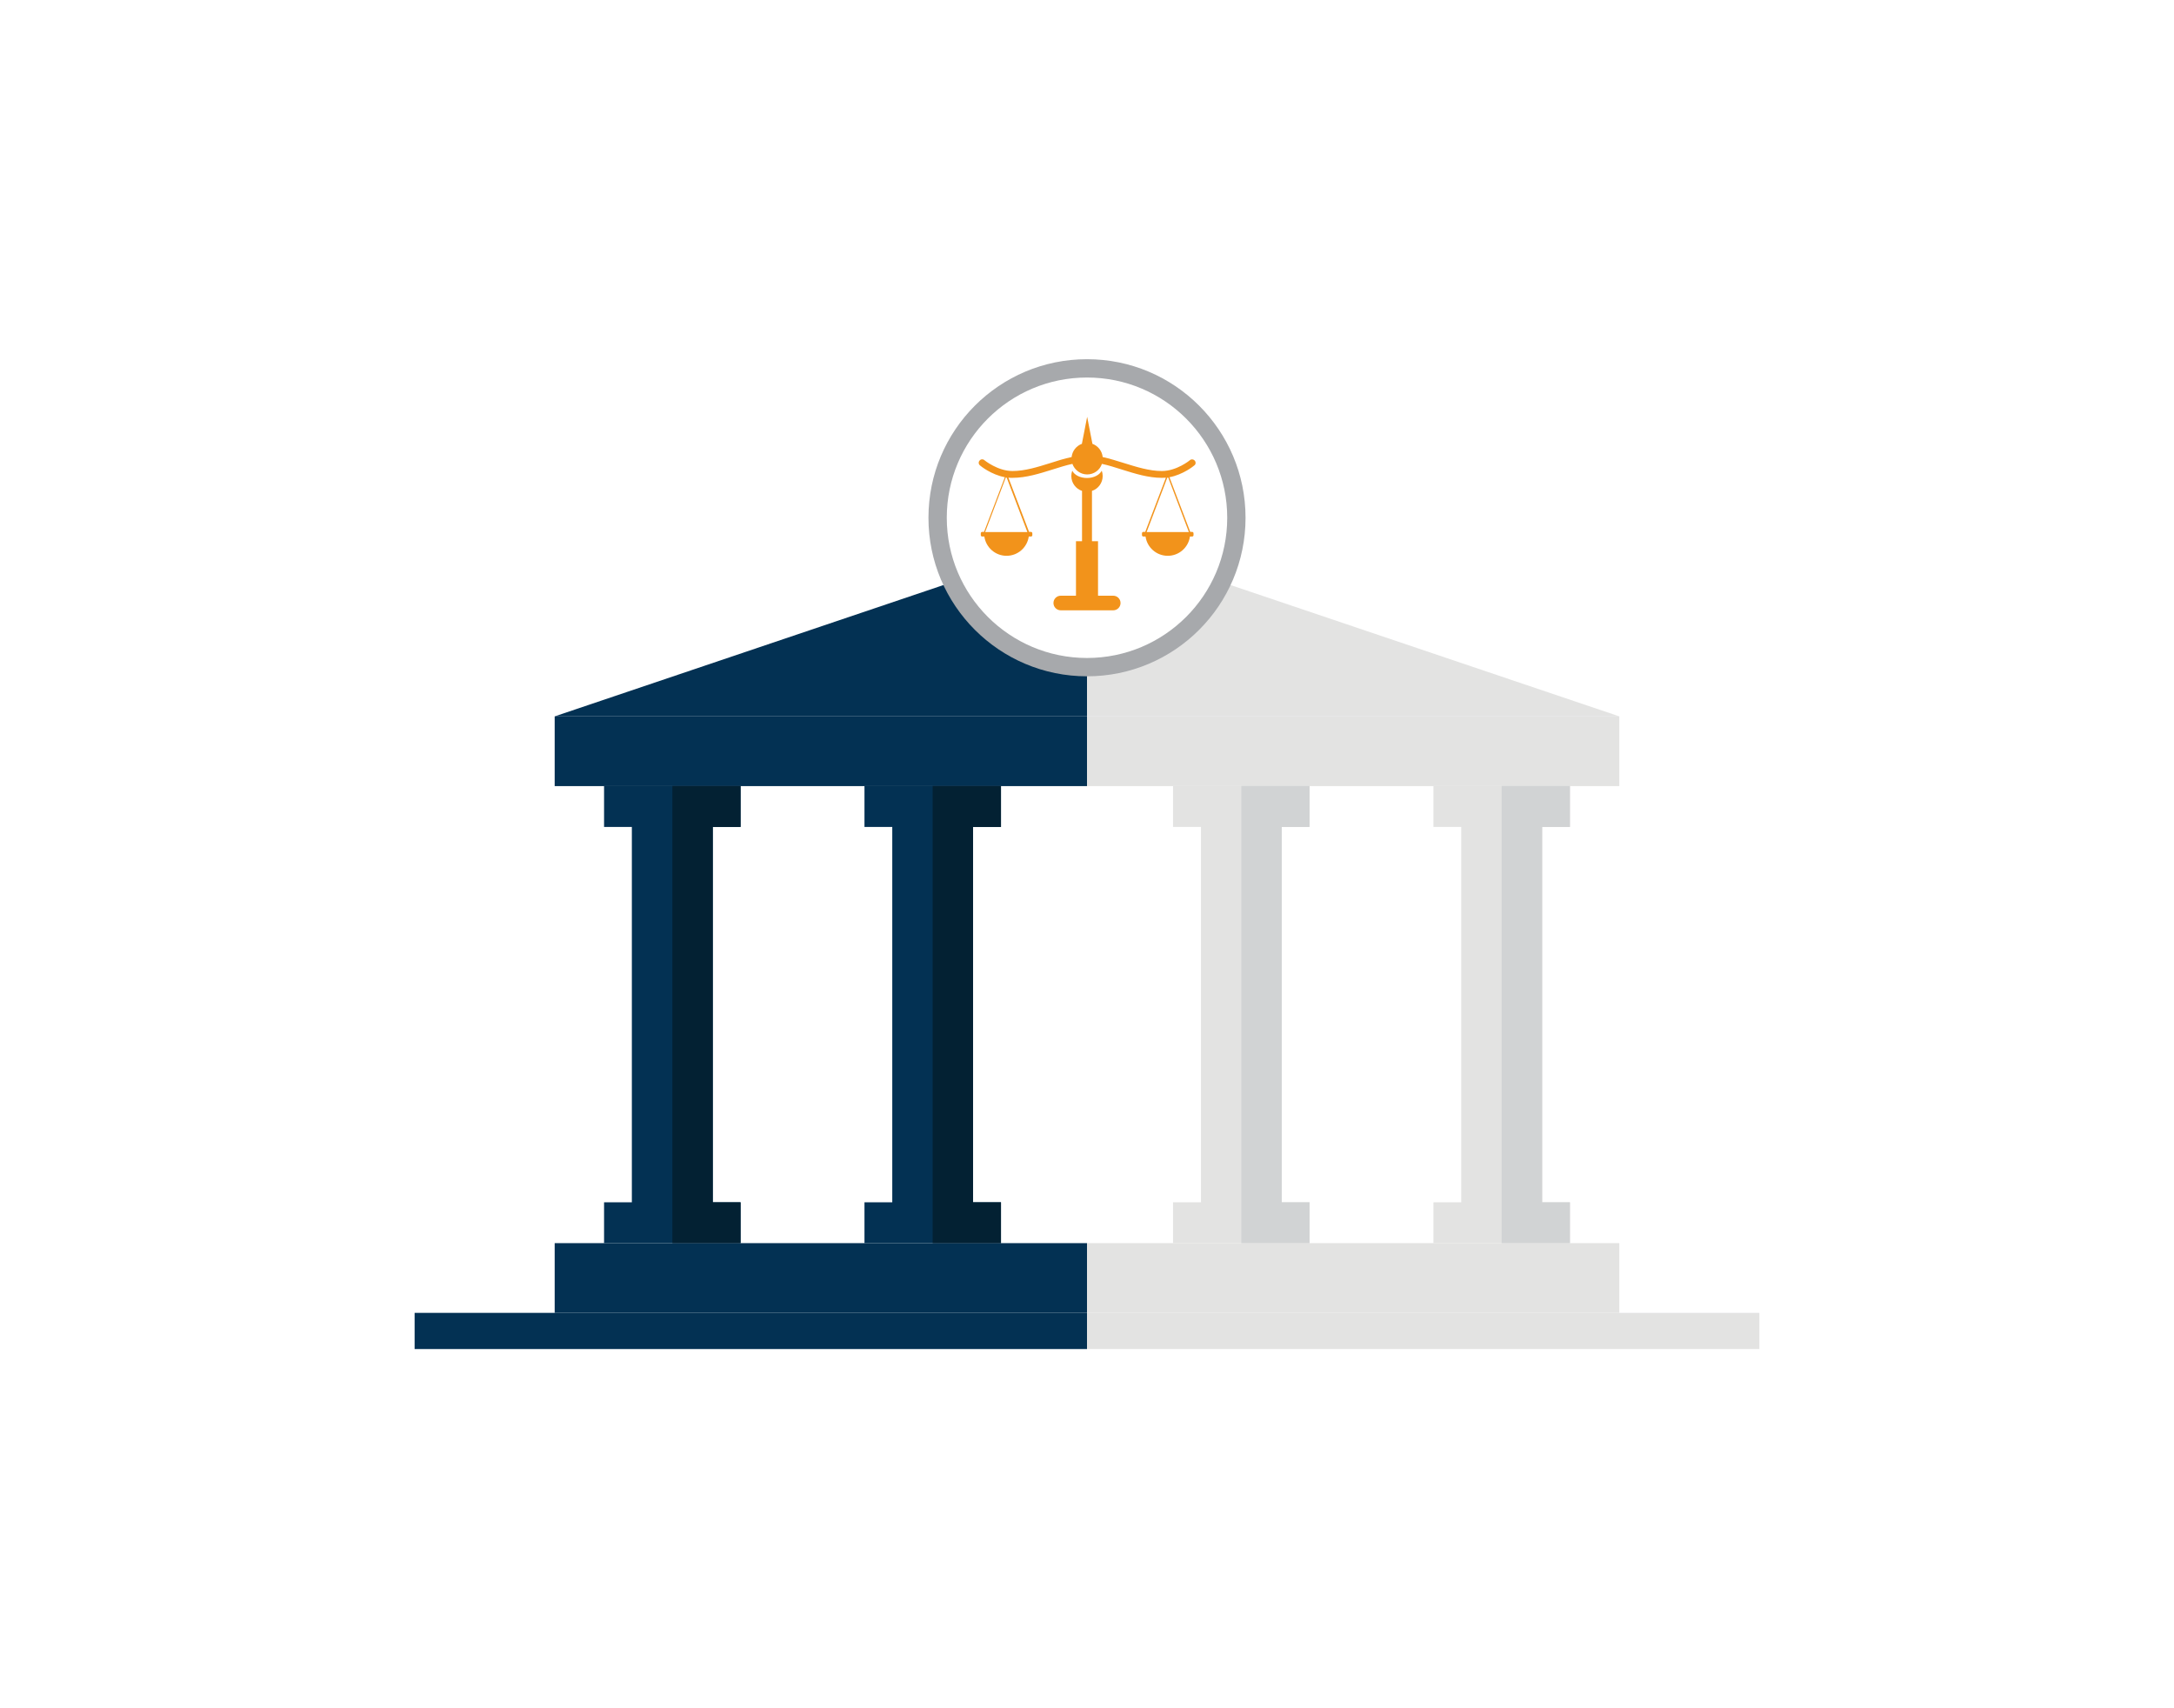 <?xml version="1.0" encoding="utf-8"?>
<!-- Generator: Adobe Illustrator 23.0.2, SVG Export Plug-In . SVG Version: 6.00 Build 0)  -->
<svg version="1.1" id="Ebene_1" xmlns="http://www.w3.org/2000/svg" xmlns:xlink="http://www.w3.org/1999/xlink" x="0px" y="0px"
	 viewBox="0 0 1400 1100" style="enable-background:new 0 0 1400 1100;" xml:space="preserve">
<style type="text/css">
	.st0{fill:#FFFFFF;}
	.st1{fill:#E3E3E2;}
	.st2{fill:#033153;}
	.st3{fill:#D1D3D4;}
	.st4{fill:#032133;}
	.st5{fill:#A7A9AC;}
	.st6{fill:#F2931B;}
</style>
<rect y="0" class="st0" width="1400" height="1100"/>
<title>clock</title>
<g>
	<g>
		<rect x="700" y="845.4" class="st1" width="433" height="23.3"/>
		<rect x="267" y="845.4" class="st2" width="433" height="23.3"/>
		<rect x="700" y="800.5" class="st1" width="342.8" height="44.9"/>
		<rect x="357.2" y="800.5" class="st2" width="342.8" height="44.9"/>
		<rect x="357.2" y="461.3" class="st2" width="342.8" height="44.9"/>
		<rect x="700" y="461.3" class="st1" width="342.8" height="44.9"/>
		<polygon class="st2" points="476.9,532.5 476.9,506.1 459,506.1 406.9,506.1 389,506.1 389,532.5 406.9,532.5 406.9,774.2 
			389,774.2 389,800.5 406.9,800.5 459,800.5 476.9,800.5 476.9,774.2 459,774.2 459,532.5 		"/>
		<polygon class="st2" points="644.6,532.5 644.6,506.1 626.6,506.1 574.6,506.1 556.7,506.1 556.7,532.5 574.6,532.5 574.6,774.2 
			556.7,774.2 556.7,800.5 574.6,800.5 626.6,800.5 644.6,800.5 644.6,774.2 626.6,774.2 626.6,532.5 		"/>
		<polygon class="st1" points="843.3,532.5 843.3,506.1 825.4,506.1 773.4,506.1 755.4,506.1 755.4,532.5 773.4,532.5 773.4,774.2 
			755.4,774.2 755.4,800.5 773.4,800.5 825.4,800.5 843.3,800.5 843.3,774.2 825.4,774.2 825.4,532.5 		"/>
		<polygon class="st1" points="1011,532.5 1011,506.1 993.1,506.1 941,506.1 923.1,506.1 923.1,532.5 941,532.5 941,774.2 
			923.1,774.2 923.1,800.5 941,800.5 993.1,800.5 1011,800.5 1011,774.2 993.1,774.2 993.1,532.5 		"/>
		<polygon class="st3" points="1011,532.5 1011,506.1 993.1,506.1 967,506.1 967,800.5 993.1,800.5 1011,800.5 1011,774.2 
			993.1,774.2 993.1,532.5 		"/>
		<polygon class="st3" points="843.3,532.5 843.3,506.1 825.4,506.1 799.4,506.1 799.4,800.5 825.4,800.5 843.3,800.5 843.3,774.2 
			825.4,774.2 825.4,532.5 		"/>
		<polygon class="st4" points="644.6,532.5 644.6,506.1 626.6,506.1 600.6,506.1 600.6,800.5 626.6,800.5 644.6,800.5 644.6,774.2 
			626.6,774.2 626.6,532.5 		"/>
		<polygon class="st4" points="476.9,532.5 476.9,506.1 459,506.1 433,506.1 433,800.5 459,800.5 476.9,800.5 476.9,774.2 
			459,774.2 459,532.5 		"/>
		<polygon class="st1" points="700,345.5 700,461.3 1042.8,461.3 		"/>
		<polygon class="st2" points="700,345.5 357.2,461.3 700,461.3 		"/>
	</g>
	<circle class="st5" cx="700" cy="333.4" r="102.1"/>
	<g>
		<circle class="st0" cx="700" cy="333.4" r="90.3"/>
		<g>
			<path class="st6" d="M769.4,296.6c-0.8-0.9-2.2-1.1-3.1-0.3c-0.1,0.1-8.5,7-18.1,7c-8,0-16.3-2.6-24.3-5.1
				c-4.6-1.4-9.2-2.9-13.8-3.9c-0.4-3.9-3-7.2-6.6-8.5l-3.4-17.4l-3.4,17.4c-3.6,1.3-6.2,4.6-6.6,8.5c-4.6,1-9.3,2.4-13.8,3.9
				c-8,2.5-16.2,5.1-24.3,5.1c-9.6,0-18.1-7-18.1-7c-0.9-0.8-2.3-0.7-3.1,0.3c-0.8,0.9-0.7,2.3,0.3,3.1c0.3,0.3,7.1,5.9,16,7.6
				l-13.4,35.2h-1.2c-0.5,0-0.9,0.4-0.9,0.9v1.2c0,0.5,0.4,0.9,0.9,0.9h1.4c1,7,7,12.4,14.3,12.4c7.3,0,13.3-5.4,14.3-12.4h1.4
				c0.5,0,0.9-0.4,0.9-0.9v-1.2c0-0.5-0.4-0.9-0.9-0.9h-1.2l-13.3-34.9c0.9,0.1,1.7,0.1,2.6,0.1c8.7,0,17.3-2.7,25.6-5.3
				c4.5-1.4,8.8-2.8,13-3.7c1.4,3.9,5.1,6.8,9.5,6.8s8.2-2.8,9.5-6.8c4.2,0.9,8.6,2.3,13,3.7c8.3,2.6,16.9,5.3,25.6,5.3
				c0.9,0,1.8-0.1,2.6-0.1l-13.3,34.9h-1.2c-0.5,0-0.9,0.4-0.9,0.9v1.2c0,0.5,0.4,0.9,0.9,0.9h1.4c1,7,7,12.4,14.3,12.4
				c7.3,0,13.3-5.4,14.3-12.4h1.4c0.5,0,0.9-0.4,0.9-0.9v-1.2c0-0.5-0.4-0.9-0.9-0.9h-1.2l-13.4-35.2c8.9-1.7,15.7-7.3,16-7.6
				C770.1,299,770.2,297.6,769.4,296.6z M661.6,342.6h-27.2l13.3-35.1c0.2,0,0.4,0.1,0.6,0.1L661.6,342.6z M765.6,342.6h-27.2
				l13.3-35c0.2,0,0.4,0,0.6-0.1L765.6,342.6z"/>
			<path class="st6" d="M716.9,383.6h-9.8v-35.1h-3.9v-32.4c4-1.3,6.9-5.1,6.9-9.6c0-1.2-0.2-2.3-0.6-3.4c-1.4,2.7-5.1,4.7-9.5,4.7
				s-8.1-1.9-9.5-4.7c-0.4,1.1-0.6,2.2-0.6,3.4c0,4.5,2.9,8.3,6.9,9.6v32.4h-3.9v35.1h-9.8c-2.6,0-4.7,2.1-4.7,4.7v0
				c0,2.6,2.1,4.7,4.7,4.7h9.8h3.9h6.4h3.9h9.8c2.6,0,4.7-2.1,4.7-4.7v0C721.6,385.7,719.5,383.6,716.9,383.6z"/>
		</g>
	</g>
</g>
</svg>
